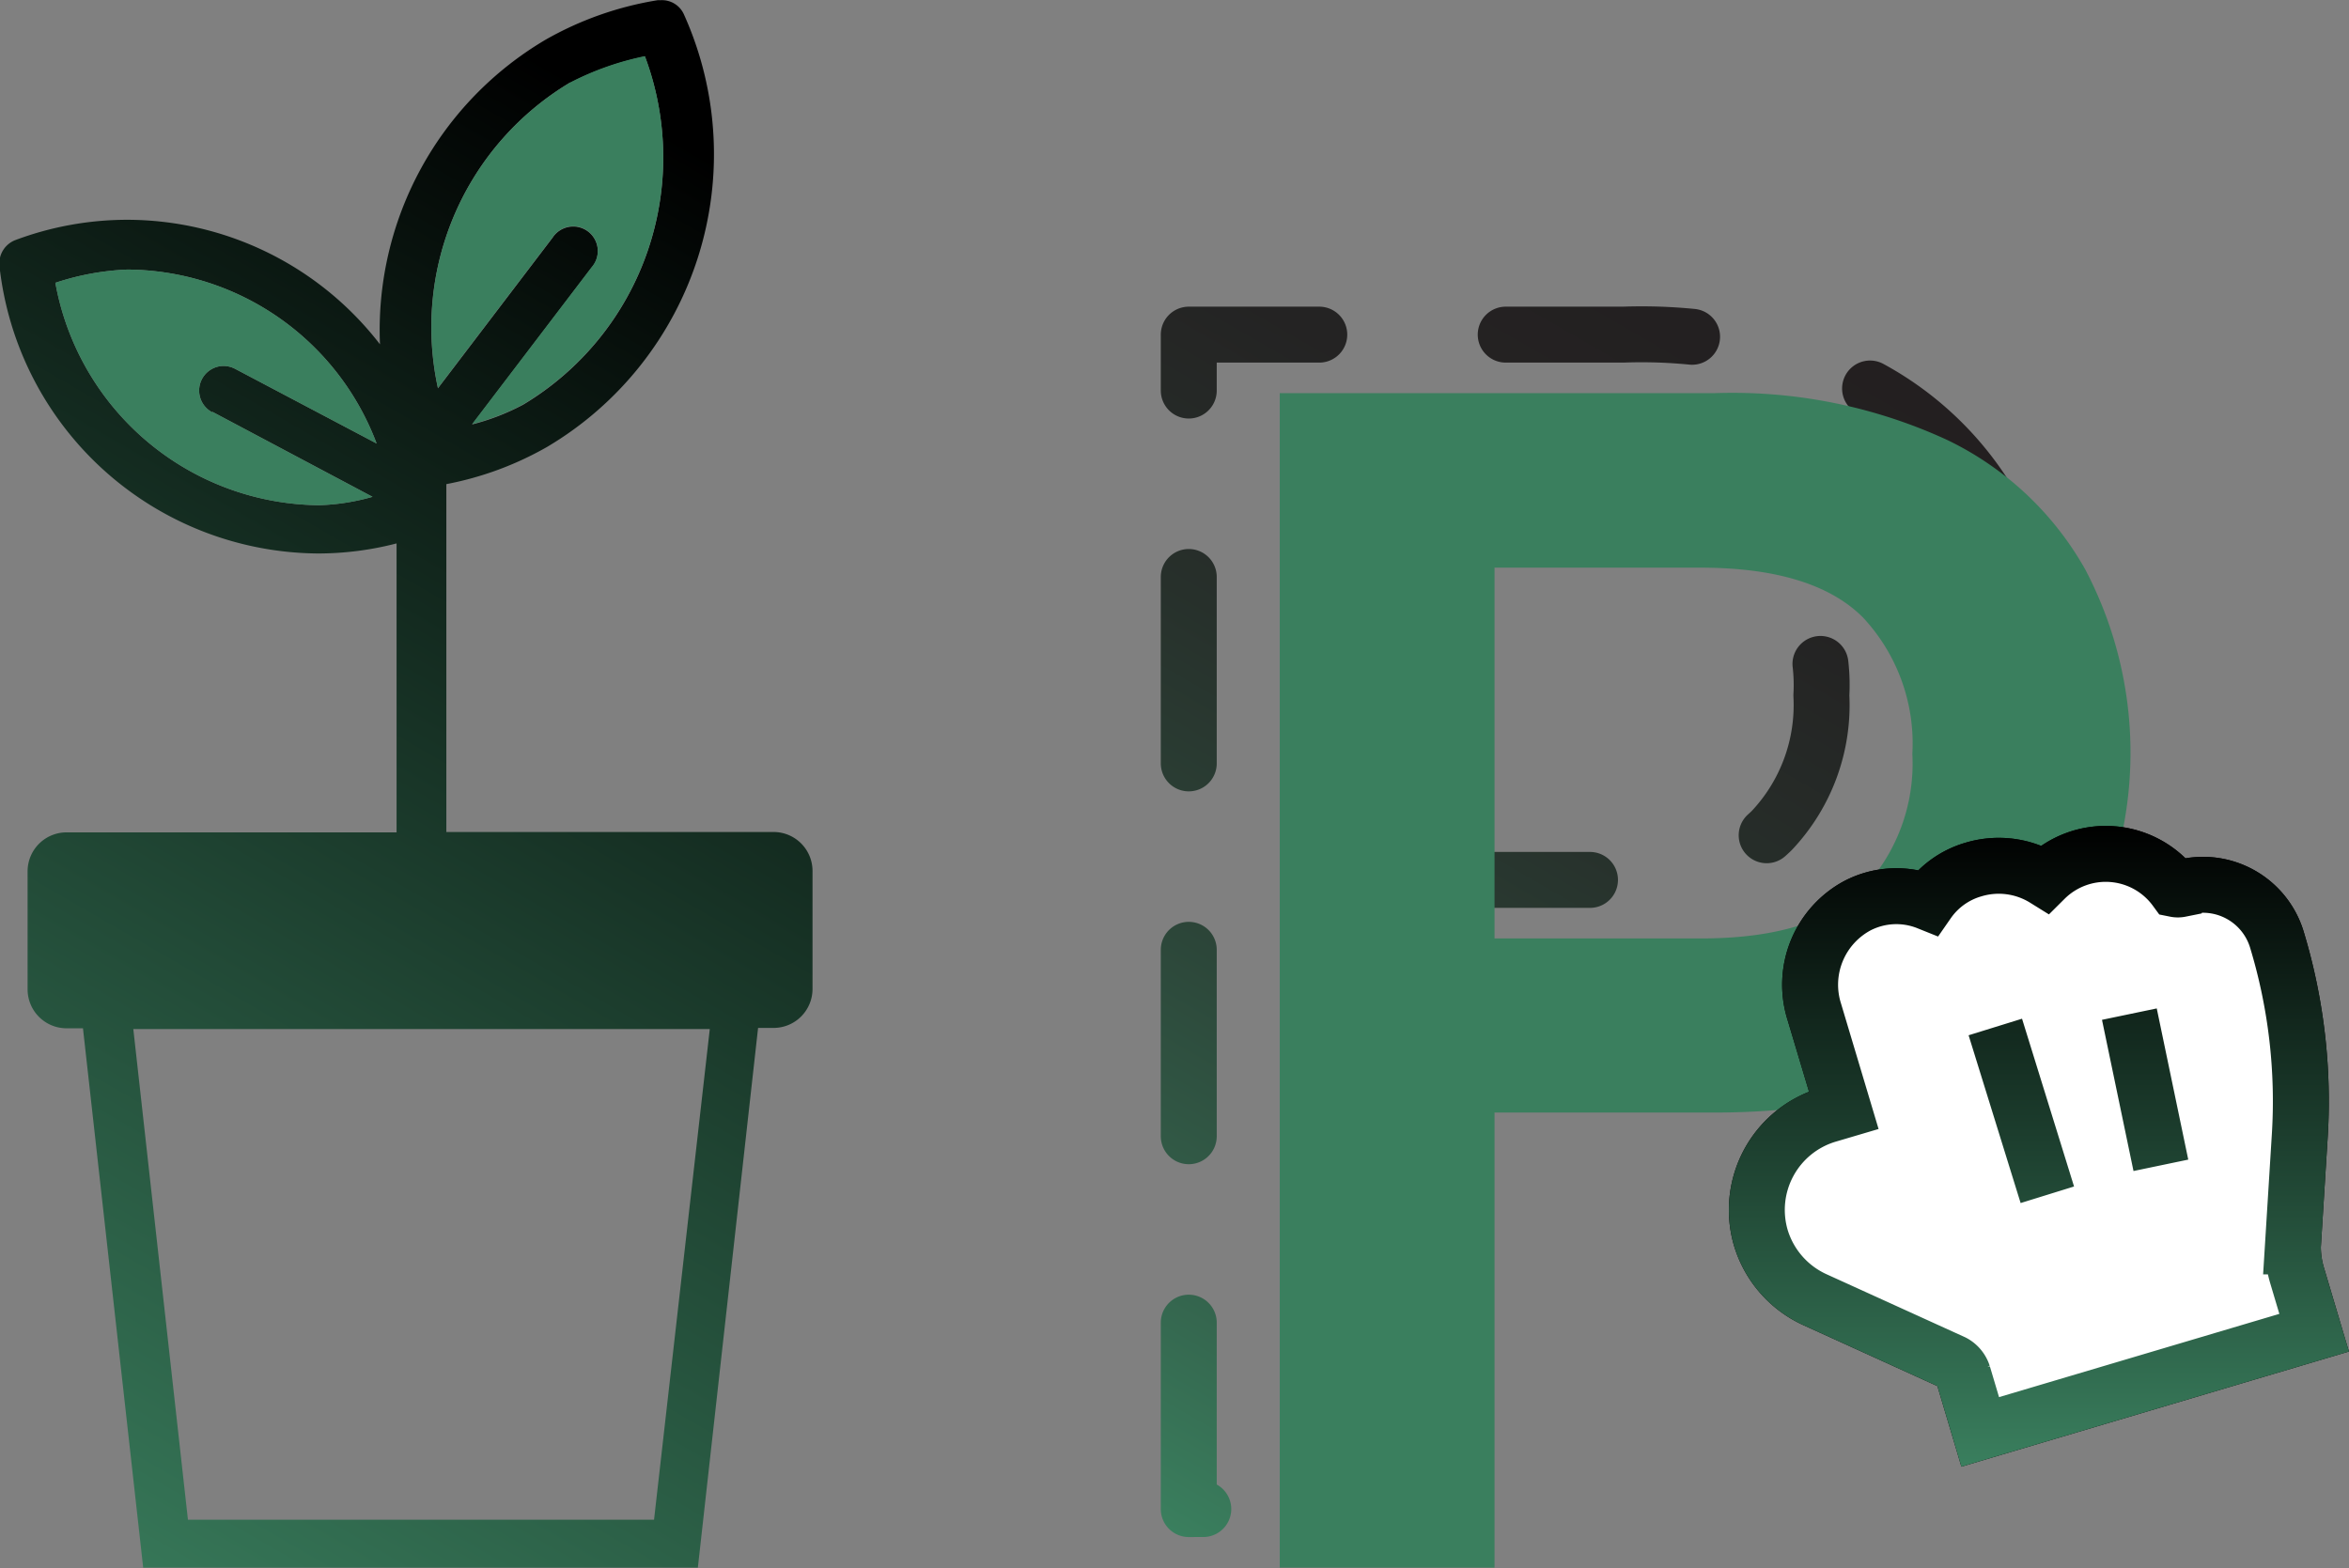 <svg id="Layer_8" data-name="Layer 8" xmlns="http://www.w3.org/2000/svg" xmlns:xlink="http://www.w3.org/1999/xlink" viewBox="0 0 125.99 84.13"><rect x="0" y="0" width="125.99" height="84.13" fill="#808080" stroke="none"/><defs><style>.cls-1{fill:url(#linear-gradient);}.cls-2{fill:#3a7f5e;}.cls-3,.cls-4,.cls-5{fill:none;}.cls-3{stroke-linecap:round;stroke-linejoin:round;stroke-dasharray:10;stroke:url(#linear-gradient-2);}.cls-3,.cls-4,.cls-5,.cls-6{stroke-width:3px;}.cls-4,.cls-5{stroke:#010101;}.cls-4,.cls-5,.cls-6{stroke-miterlimit:2;}.cls-4,.cls-6{fill-rule:evenodd;}.cls-6{fill:#fff;stroke:url(#linear-gradient-3);}</style><linearGradient id="linear-gradient" x1="75.87" y1="694.4" x2="119.34" y2="619.1" gradientUnits="userSpaceOnUse"><stop offset="0" stop-color="#3a7f5e"/><stop offset="1"/></linearGradient><linearGradient id="linear-gradient-2" x1="136.47" y1="688.4" x2="173.13" y2="624.91" gradientUnits="userSpaceOnUse"><stop offset="0" stop-color="#3a7f5e"/><stop offset="0.16" stop-color="#34644d"/><stop offset="0.38" stop-color="#2c4639"/><stop offset="0.6" stop-color="#27302b"/><stop offset="0.81" stop-color="#242323"/><stop offset="1" stop-color="#231f20"/></linearGradient><linearGradient id="linear-gradient-3" x1="187.58" y1="653.16" x2="187.58" y2="687.58" gradientUnits="userSpaceOnUse"><stop offset="0"/><stop offset="1" stop-color="#3a7f5e"/></linearGradient></defs><path class="cls-1" d="M102.18,642.35v-7.47a17.47,17.47,0,0,0,5.41-2h0a18.25,18.25,0,0,0,7.34-23.18,1.29,1.29,0,0,0-1.25-.78h0l-.16,0a17.89,17.89,0,0,0-6,2.11,18.09,18.09,0,0,0-8.9,16.35,17.15,17.15,0,0,0-13.56-6.68h0a17.13,17.13,0,0,0-6,1.09,1.34,1.34,0,0,0-.85,1.38,17.31,17.31,0,0,0,17.12,15.43h0a16.82,16.82,0,0,0,4.18-.54v15.5H81.79a2.09,2.09,0,0,0-2.07,2.07V662a2.09,2.09,0,0,0,2.07,2.07h.9L85.92,693h29.75l3.23-28.95h.85a2.09,2.09,0,0,0,2.07-2.07v-6.37a2.09,2.09,0,0,0-2.07-2.07H102.18v-3.49M89.63,631l8.59,4.56a11.6,11.6,0,0,1-2.86.45,14.51,14.51,0,0,1-14.15-11.93,14.07,14.07,0,0,1,3.85-.71h0a14.38,14.38,0,0,1,13.38,9.33l-7.58-4a1.37,1.37,0,0,0-.63-.16,1.32,1.32,0,0,0-.6,2.49Zm19.2-17.65a15.46,15.46,0,0,1,4-1.41,15.45,15.45,0,0,1-6.53,18.68,12.34,12.34,0,0,1-2.74,1.06l6.42-8.43a1.32,1.32,0,1,0-2.1-1.59l-6.15,8.08A15.29,15.29,0,0,1,108.83,613.33Zm4.49,77.08h-25l-2.93-26.32h30.92Z" transform="translate(-78.24 -608.91)"/><path class="cls-2" d="M89.63,631l8.59,4.56a11.6,11.6,0,0,1-2.86.45,14.51,14.51,0,0,1-14.15-11.93,14.07,14.07,0,0,1,3.85-.71h0a14.38,14.38,0,0,1,13.38,9.33l-7.58-4a1.37,1.37,0,0,0-.63-.16,1.32,1.32,0,0,0-.6,2.49Z" transform="translate(-78.24 -608.91)"/><path class="cls-2" d="M108.83,613.33a15.46,15.46,0,0,1,4-1.41,15.45,15.45,0,0,1-6.53,18.68,12.34,12.34,0,0,1-2.74,1.06l6.42-8.43a1.32,1.32,0,1,0-2.1-1.59l-6.15,8.08A15.29,15.29,0,0,1,108.83,613.33Z" transform="translate(-78.24 -608.91)"/><path class="cls-3" d="M142,689.86v-63h23.31a27.47,27.47,0,0,1,12.51,2.52,16.89,16.89,0,0,1,7.38,6.93,21.1,21.1,0,0,1,.09,19.49,17.2,17.2,0,0,1-7.29,7q-5,2.65-12.69,2.65H153.52v24.39Zm11.52-33.75h11.07q6,0,8.68-2.65a9.8,9.8,0,0,0,2.66-7.25,9.9,9.9,0,0,0-2.66-7.33q-2.66-2.65-8.68-2.66H153.52Z" transform="translate(-78.24 -608.91)"/><path class="cls-2" d="M146.88,693V630h23.31a27.47,27.47,0,0,1,12.51,2.52,16.89,16.89,0,0,1,7.38,6.93,21.1,21.1,0,0,1,.09,19.49,17.2,17.2,0,0,1-7.29,7q-4.95,2.65-12.69,2.65H158.4V693Zm11.52-33.75h11.07q6,0,8.68-2.65a9.8,9.8,0,0,0,2.66-7.25,9.9,9.9,0,0,0-2.66-7.33q-2.66-2.65-8.68-2.66H158.4Z" transform="translate(-78.24 -608.91)"/><path class="cls-4" d="M195.2,656.55a4.14,4.14,0,0,1,5.17,2.79,29.87,29.87,0,0,1,1.22,10.49l-.37,5.94a5.41,5.41,0,0,0,.22,1.54l.92,3.09-17.91,5.32-.92-3.09A1.09,1.09,0,0,0,183,682l-7.41-3.37a5.34,5.34,0,0,1-2.9-3.3h0a5.32,5.32,0,0,1,3.56-6.61l.88-.26-1.58-5.28a4.81,4.81,0,0,1,2.32-5.69,4.53,4.53,0,0,1,3.77-.18,4.5,4.5,0,0,1,2.46-1.76,4.69,4.69,0,0,1,3.82.51,4.63,4.63,0,0,1,7,.55.66.66,0,0,0,.26,0Z" transform="translate(-78.24 -608.91)"/><path class="cls-5" d="M185.26,664l2.79,9" transform="translate(-78.24 -608.91)"/><path class="cls-5" d="M192.45,663.33l1.69,8.11" transform="translate(-78.24 -608.91)"/><path class="cls-6" d="M195.2,656.55a4.14,4.14,0,0,1,5.17,2.79,29.87,29.87,0,0,1,1.22,10.49l-.37,5.94a5.41,5.41,0,0,0,.22,1.54l.92,3.09-17.91,5.32-.92-3.09A1.09,1.09,0,0,0,183,682l-7.41-3.37a5.34,5.34,0,0,1-2.9-3.3h0a5.32,5.32,0,0,1,3.56-6.61l.88-.26-1.58-5.28a4.81,4.81,0,0,1,2.32-5.69,4.53,4.53,0,0,1,3.77-.18,4.5,4.5,0,0,1,2.46-1.76,4.69,4.69,0,0,1,3.82.51,4.63,4.63,0,0,1,7,.55.66.66,0,0,0,.26,0ZM185.26,664l2.79,9m4.4-9.69,1.69,8.11" transform="translate(-78.24 -608.91)"/></svg>